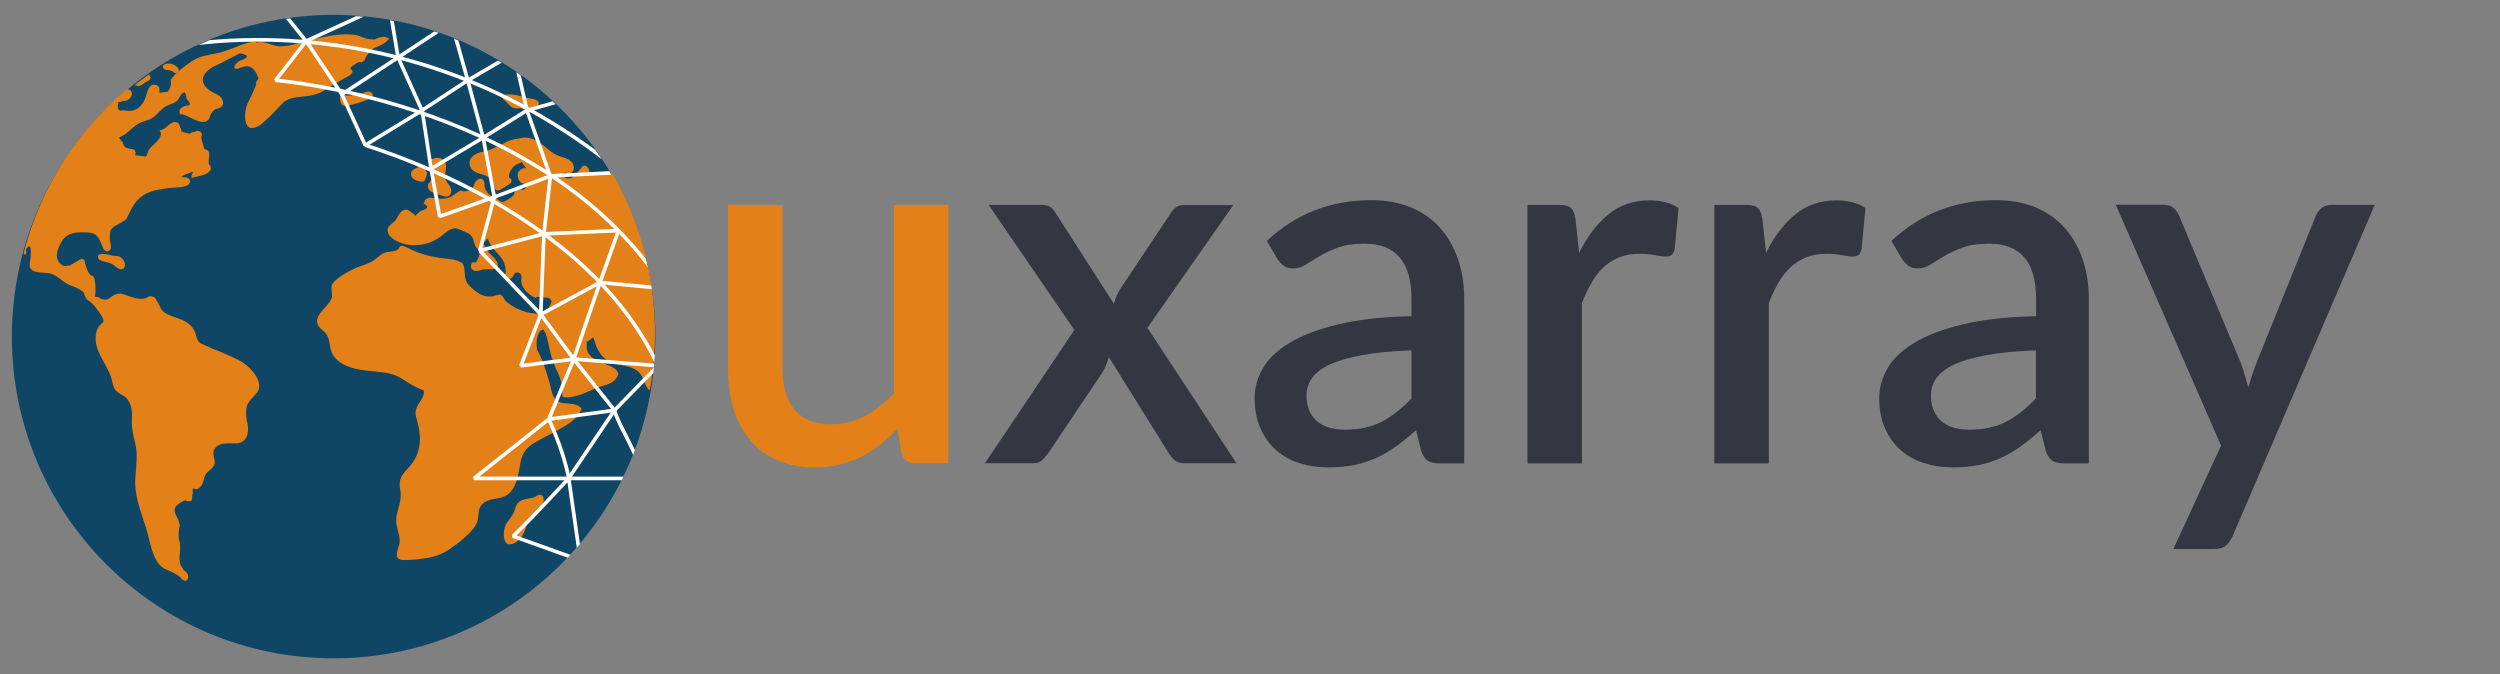 <?xml version="1.0" encoding="utf-8"?>
<!-- Generator: Adobe Illustrator 28.6.0, SVG Export Plug-In . SVG Version: 9.03 Build 54939)  -->
<svg version="1.1" id="Layer_1" xmlns="http://www.w3.org/2000/svg" xmlns:xlink="http://www.w3.org/1999/xlink" x="0px" y="0px"
	 viewBox="0 0 1431.3 386" style="enable-background:new 0 0 1431.3 386;" xml:space="preserve">
<rect x="0" y="0" width="1431.3" height="386" fill="#808080" stroke="none"/>
<style type="text/css">
	.st0{fill:#0F4565;}
	.st1{fill:#E38017;}

		.st2{clip-path:url(#SVGID_00000159459415444647854780000005754756254140055694_);fill:none;stroke:#FFFFFF;stroke-width:2.102;stroke-miterlimit:10;}

		.st3{clip-path:url(#SVGID_00000159459415444647854780000005754756254140055694_);fill:none;stroke:#FFFFFF;stroke-width:2.102;stroke-linejoin:bevel;stroke-miterlimit:10;}
	.st4{fill:#343741;}
</style>
<g>
	<g>
		<g>
			<circle class="st0" cx="191" cy="192.7" r="184.2"/>
			<g>
				<path class="st1" d="M101.9,38.8c-1.7-1.8-4.2-2.8-6.7-2.3c-1.6,0.3-2.9,1.7-1.2,3c1.3,1,3.1,0.4,4.5,1.2
					c0.9,0.5,1.4,1.4,2.6,1.2c1.4-0.3,1.6-1.8,0.8-2.8C102,39,102,38.9,101.9,38.8z"/>
				<path class="st1" d="M245,107.3c0.8,3.2,5.3,3.7,7.8,4.6c1.8,0.7,3.7,1.4,5-0.6c1.9-2.9-1-5.4-2.3-7.7c-2.1-3.7,1.4-7.9-1-11.3
					c-1.7-2.5-4.9-2.2-7.3-1.2c0,0-0.1,0-0.1,0c0,0-0.1,0-0.1,0.1c0,0-0.1,0-0.1,0.1c-0.1,0.1-0.2,0.1-0.3,0.2
					c-0.3,0.2-0.5,0.6-0.5,1.1c-0.1,0.3-0.2,0.6-0.1,0.9c-0.2,0.5-0.3,1.1-0.4,1.7c-0.1,0.9,0,1.8,0.5,2.7c0.2,0.3,0.5,0.5,0.8,0.7
					c0.2,0.2,0.4,0.3,0.7,0.5c0.1,0.1,0.3,0.2,0.3,0.3c1.3,2-0.7,3.4-2,5.1c0,0-0.1,0.1-0.2,0.1c-0.3,0.3-0.5,0.6-0.6,1
					C244.9,106.1,244.9,106.6,245,107.3z"/>
				<path class="st1" d="M289.4,300.8c-1.1,2.6-1.7,8.2,0.6,10.1c0.1,0.2,0.3,0.4,0.5,0.6c0.3,0.2,0.8,0.1,1.1,0.1
					c0.3,0,0.6,0,0.9,0c2.8-0.4,5.4-2.9,6.8-5.3c1.4-2.4,1.9-5.3,3.3-7.6c1.7-2.7,4.4-4.6,6.4-7.1c0.3-0.4,0.7-1,1-1.6
					c0.6-0.9,1-1.8,1.2-2.9c0.1-0.5,0.1-1.1,0-1.7c-0.1-1.2-0.6-2.1-2-2.1c0,0-1.1,0.1-1.2,0.2c-0.1,0-0.4,0.2-0.4,0.3
					c-3.5,2.3-8.3,1-11.2,4.3c-1,1.1-1.4,3-1.9,4.5c-0.3,1.2-2.3,3.9-2.7,4.6C290.9,298.3,290,299.4,289.4,300.8z"/>
				<path class="st1" d="M289.7,58.2c1.8,1.9,3.4,4.1,6.3,3.9c3.3-0.2,0.8-0.7,5.8,1.1c1.3,0.5,0.6,1,2.2,0.8c0.4,0,0.7-0.6,1-0.8
					c0.3-0.2,2.9-2.3,3.2-3.1c0.6-1.1,0.4-1.7-0.6-2.5c-1.1-0.9-3.6-1.1-4.9-1.4c-1.9-0.5-3.7-1-5.6-1.4c-2.8-0.7-5.5-1-8.3-0.5
					c-0.3-0.1-0.7,0-1,0.2c0,0-0.1,0-0.1,0c-0.1,0-0.2,0.2-0.1,0.3c0,0,0,0,0,0.1C286.9,56.2,289,57.5,289.7,58.2z"/>
				<path class="st1" d="M341,197.2c1.8,4.7,4.3,8.4,9,10.4c4.2,1.7,9,1.5,13.1,3.6c5.5,2.8,4.7,7.2,7.8,11.3
					c0.3,0.4,0.7,0.8,1.1,1.1c3.1-16.7,3.8-33.7,2.1-50.8c-2.3-23.5-9.1-46.1-20.1-67.1c-1-1.9-2-3.7-3-5.6c-1.6-0.4-3.2-1-4.8-1.3
					c-1.2-0.3-2.3-0.3-3.4-0.3c-0.7,0-1.4,0-2,0.1c-0.4,0-0.9,0-1.4,0.1c-3.6,0.1-0.9-0.3-2.7-2.5c-0.7-0.8-1.4-1.6-2.6-1.3
					c-1.1,0.3-0.9,1.1-1.5,1.6c-3.2,2.9-4.5,7.3-9.6,5c-0.7-0.2-1.4-0.4-2.1-0.7c0.9-0.7,1.8-1.3,2.7-2c0.3-0.1,1.7,0.9,2,0.8
					c0.2-0.1,0.3-0.1,0.5-0.2c0.7-0.1,1.3-0.5,1.7-1.2c0.8-0.9,1.1-2,0.5-3.7c-0.5-1.4-1.3-2.2-2.6-3c-2.4-1.5-5.4-1.8-7.9-3.2
					c-2.6-1.4-4.7-3.5-7-5.3c-4.1-3.1-8.6-5.4-13.7-3.7c-0.7,0.1-1.3,0.2-2,0.3c-2.2,0.4-4.4,1.1-6.4,2.3c-3.9,1.8-7.6,4.1-12,4.9
					c-0.7,0.1-1.4,0.3-2.1,0.5c-0.9,0.2-1.7,0.6-2.5,1.1c-2.2,1.2-3.8,3.2-3.1,6.3c0.4,1.8,1.5,2.9,3.2,3.8c4.4,2.2,8,1.1,10.4,6.8
					c0.1,0.2,0.2,0.4,0.3,0.6c0.2,1.5,0.5,2.9,1.9,3.1c0,0,0.1,0,0.1,0c0.7,0.1,1.7-0.4,3.6-1.6c1-0.7,4.3-2.2,4.4-3.8
					c0-0.7-0.2-1-0.6-1.3c-0.2-0.3-0.5-0.5-0.8-0.7c0-0.1-0.1-0.2-0.1-0.3c-0.3-2,1.5-5.2,3.8-6.9c0.8-0.3,1.6-0.7,2.3-1.1
					c0.2,0,0.4-0.1,0.5-0.1c0.2-0.1,0.5-0.3,0.7-0.4c0.8,1.2,1.7,2.3,2.5,3.5c0,0-1.3,0-1.4,0c-0.4,0.3-1.3,0.4-1.8,0.8
					c-1.6,1.3-1.9,2.7-1.5,4.2c0.1,1,0.5,2,1.3,2.7c0.1,0.2,0.2,0.3,0.3,0.5c0.6,0.8,6.5,0.8,1.6,4.2c-0.1,0.1-2.4-0.5-2.7-0.4
					c-1.2,0.3-1.5,0.7-2.2,1.6c-0.4,0.5-0.4,1.5-0.8,2c-0.6,0.8-5.2,3.9-6.6,3.7c-0.3,0-0.5-0.2-0.8-0.3c-0.6-0.4-1.1-0.8-1.7-1.2
					c-0.7-0.6-1.4-1.1-2-1.4c-2.5-1.2-2.7-0.6-4.5-3.6c-1.8-3.1-0.4-3-1.3-5.3c-0.9-2.1-2.8-1.8-4.3-0.4c-1.2,1.1-1.1,2.5-2,3.8
					c-1.3,1.8-2.6,2-5.1,2.4c-0.3,0-1.6-0.6-1.8-0.5c-2.6,0.8-4.4,3.2-7,4.1c-3.5,1.2-5.9,0.2-9.3,0.1c-0.5,0-1.5-0.3-2-0.1
					c-1.2,0.4-2.5,0.9-2.6,2.5c0,0,0,0.1,0,0.1c0,0,0,0.1,0,0.1c0,0,0,0.1,0,0.1c-1,0.5-0.3,0.9,0.7,1.2c0,0,0,0,0,0c0,0,0,0,0,0.1
					c0,0,0.1,0.1,0.1,0.1c0,0,0.1,0.1,0.1,0.1c1.5,1.2,0.5,2.3-2.9,3.2c-2.2,1.7-3.1,2.6-3.4,2.9c0,0-0.1-0.1-0.1-0.1
					c0-0.3-0.1-0.9-1.1-1.3c-1.5-0.6-2.1-2.2-3.9-2.2c-1.6,0-2.6,0.8-3.5,2c-1.3,1.7-1.5,2.9-3.1,4.7c0.4-0.4-3.1,2.6-3.3,2.9
					c-0.2,0.3-0.3,0.5-0.4,0.8c-0.3,0.5-0.4,1.1-0.3,1.7c0.1,2.9,3.3,5.1,6.2,6.4c5.4,2.4,11.6,2.4,17.2,0.6
					c2.8-0.9,5.4-2.4,7.7-4.2c2.2-1.8,4.5-4.1,7.7-4.2c0.2,0,0.5,0,0.9,0.1c0.1,0,0.2,0.1,0.4,0.1c2,0.9,4,1.7,6,2.6
					c0.4,0.3,0.8,0.5,1,0.7c2.7,2.1,1.9,5.1,3.7,7.6c0.4,0.6,1.6,1.3,1.9,1.9c0.5,1-1,5.5-2.3,6.6c-0.2,0.2-1.4-0.5-1.6-0.2
					c-0.1,0.1-0.2,0.3-0.3,0.4c-0.4,0.3-0.7,0.8-0.7,1.4c-0.3,0.9-0.1,1.9,1.1,2.7c1.9,1.3,4.1,0,5.9-0.4c1.5-0.3,6.5,0.6,7.7-1.1
					c0.6-0.9,0.6-0.8,0.5-2.2c-0.1-1.1-1.1-2.1-1.7-2.9c-1.9-2.3-3.8-3.2-5.3-6.2c-0.4-0.9-0.9-1.8-1.3-2.7c0.9-0.9,1.8-1.7,2.7-2.6
					c0.1,0,0.4,1.6,0.5,1.6c0.3,0.3,0.6,1.2,0.8,1.6c3.6,6,8.8,7.7,8.9,15.8c0,0.2,0,0.4,0,0.6c-0.1,0.1-0.1,0.3-0.2,0.4
					c-0.1,0.1-0.1,0.1,0,0.1c-0.1,0.4-0.2,0.7-0.2,1.1c0,0.3,0.1,0.6,0.3,0.8c0.2,0.9,0.8,1.4,2.6,1c0.8-0.2,1.2-0.6,1.5-1.1
					c0.4-0.4,0.7-0.9,0.9-1.5c0.1-0.1,0.2-0.2,0.2-0.3c1.2-1,3.3-0.8,3.9,1.2c0,0.2,0,0.5,0.1,0.7c0,0.1,0,0.2,0,0.3
					c-0.1,0.5-0.2,1.1-0.2,1.6c0,0.3,0,0.5,0.1,0.7c0,0.5,0,1.1,0.2,1.6c1,3.1,3.9,5.9,6.8,7.3c0.1,0,0.1,0,0.2,0.1
					c0.3,0.1,0.6,0.3,0.8,0.4c0.3,0.1,0.9-0.6,1.2-0.6c6.9,0.9,6.3-0.1,8.1,2.4c-0.5,2.2-1.6,4.1-3.3,5.8c-0.9,0.8-2,1.4-3,1.9
					c-2.8-0.7-6-0.6-8.7-1.5c-2.8-0.9-5.5-2-8-3.6c-1.1-0.8-2.1-1.6-3.2-2.4c-0.7-1.1-1.4-2.2-2.2-3.3c-1.7-1-1.5-0.6-2.1-0.4
					c-0.3,0-0.5,0.1-0.8,0.2c-0.2,0-0.4,0-0.7,0c-0.6,0.2-1.2,0.4-1.8,0.7c-3.1,0.3-5.9-0.3-8.2-2c-2-1.2-4.1-3-5.6-4.7
					c-3.1-3.4-1.5-7.8-2.8-10.9c-0.1-0.5-0.3-1-0.7-1.4c-0.3-0.3-0.7-0.6-1.2-0.7c-0.3-0.2-0.7-0.4-1.2-0.6
					c-3.5-1.3-7.7-1.3-11.3-1.9c-6.3-1-11.1-2.4-16.8-5.2c-0.4-0.2-0.8-0.4-1.3-0.6c-0.7-0.4-1.4-0.8-2.3-0.9c-0.1,0-0.2,0-0.3,0
					c-0.9-0.1-1.6,0.2-2,1.4c-1,1.6-3.6,1.7-5.8,2c-0.1,0-0.2,0-0.3,0c-0.2,0-0.5,0.1-0.7,0.1c-0.6,0.1-1.1,0.3-1.6,0.5
					c-2.8,1.3-4.8,3.9-7.6,5.2c-1.2,0.6-2.5,1.1-3.7,1.6c-1,0.3-2.1,0.7-3.1,1.1c-1.7,0.6-3.4,1.4-5,2.3c-1.8,0.9-3.6,1.9-5.3,3.1
					c-1.6,1.2-4.3,2.9-5.2,5c-0.7,1.6,0.4,5.1,0,7.1c-1.2,5-10.2,9.6-8.2,15.3c1,2.9,4,3.8,5.6,6.7c0.6,0.9,1,3.2,1.2,3.9
					c0.3,1.7,0.5,3.5,1.1,5.2c1.9,4.7,6.3,7.5,10.9,9c7.5,2.5,15.8,1.9,23.4,3.8c5.1,1.3,8.8,4.9,13.5,7.2c1.7,0.8,3.4,1.6,5.2,2.4
					c0.5,4-3.7,7.1-4.6,11c-0.5,2.1-0.1,3.4,0.5,5.4c2.5,8.6,3,17-2.4,24.8c-1.7,2.5-3.8,4.2-5.3,6.3c-0.6,0.7-1.1,1.5-1.4,2.4
					c-0.1,0.3-0.2,0.6-0.3,0.9c-0.3,0.9-0.4,1.9-0.4,3c0,1.3,0.4,2.7,0.5,4c0.4,3.9-0.4,6.5-1.4,10.1c-0.7,2.9-1.3,4.8-1,7.7
					c0.3,2.9,1.4,5.7,1.8,8.5c0.6,3.8-1.2,5.9-1.5,9.3c-0.1,0.7,0,1.3,0.1,1.7c0,0.1,0.1,0.2,0.1,0.3c0,0.1,0.1,0.1,0.1,0.1
					c0.1,0.1,0.1,0.2,0.2,0.3c0,0.1,0.1,0.1,0.2,0.1c1.4,1.5,4.7,1,7.2,0.9c2.4-0.1,4.7-0.3,7-0.7c3.7-0.4,7.3-1.2,10.7-2.8
					c2.3-1,4.4-2.4,6.4-3.9c3.1-2.1,6.2-4.6,9.2-7.6c1.8-1.8,3.6-3.8,4.6-6.2c1.9-4.8-0.8-9.7,6.4-12.7c0.6-0.2,1.2-0.4,1.8-0.6
					c2.5-0.5,5.2-0.8,7.5-1.8c0,0,0,0,0,0c1.4-0.6,2.7-1.4,3.9-2.9c3.5-4.2,4.2-10.3,5.2-15.5c1-5.7,2.9-9.2,8.2-12.3
					c3.8-2.2,7.7-4.2,11.6-6.3c4.9-2.7,10.9-5.7,14-10.6c1-1.5,1.3-2,1.2-2.5c0-0.1,0-0.2,0-0.3c-0.1-0.4-0.4-0.6-0.8-0.7
					c-0.1-0.1-0.2-0.2-0.3-0.3c-1.7-1.8-6.3-1.6-9.5-2.1c-0.3-0.1-0.5-0.1-0.8-0.1c-0.5-0.1-1-0.3-1.4-0.5
					c-4.3-2.2-4.3-7.6-5.6-11.7c-1.8-6-3.8-12.8-7-18.3c-0.5-4.1-0.3-10,3.3-11.4c0.1,0,0.1,0,0.2-0.1c0.2,0.2,0.5,0.4,0.7,0.6
					c-0.4,0.5-0.7,0.9,0.3,0.6c1.8,4.2,2.3,9,3.5,13.3c0.4,1.5,0.9,2.9,1.4,4.2c0.5,1.4,1,2.7,1.6,4.1c0.5,1,1,2,1.4,3
					c0.5,1.2,1,2.5,1.3,3.8c0.8,3,0.7,5.3,0.8,6.9c0,0.2,0,0.4,0,0.6c0,0.4,0,0.7,0.1,1.1c0.3,0.6,1,0.7,1.7,0.7
					c0.9,0.1,2.3,0,4.4-0.4c4.8-0.9,8.8-3.1,13.2-4.9c3.9-1.6,8.2-1.7,11.1-5.1c0.6-0.7,1-1.4,1.2-2c0.2-0.4,0.5-0.7,0.4-1.2
					c0-0.4-0.2-0.7-0.5-1.1c-1.2-2.5-5.9-3.9-8.8-5.1c-4.5-1.8-9.2-4.2-8.8-10c0.2-3.4-1.2-0.6,3.8-4.6
					C340.2,194.6,340.6,195.9,341,197.2z"/>
				<path class="st1" d="M243.3,95.6c-0.1-0.4-0.2-0.6-0.4-0.7c-0.2-0.2-0.4-0.3-0.8,0c0,0,0,0.1-0.1,0.1c-0.1,0-0.1,0-0.2,0
					c-1.7,0.5-3.8,1.2-5.2,2.2c-2.5,1.8-1.1,5,1.4,6c1.1,0.4,3.6,1.2,4.7,0.6c0.4-0.2,0.4-0.5,0.6-0.8c0.5-0.9,0.9-2.2,1.1-3.2
					c0.1-0.5,0.1-0.9-0.1-1.3c-0.2-0.4-0.5-0.8-0.7-1.1c-0.3-0.6-0.2-0.6-0.4-1.6C243.3,95.7,243.3,95.7,243.3,95.6z"/>
				<path class="st1" d="M56.1,147.3c0.2,1.4,1.5,1.8,2.6,2.2c1.7,0.5,3.3,0.7,4.9,1.4c1.5,0.7,2.5,1.8,3.9,2.7
					c2.5,1.5,4.6-0.1,3.9-3c-0.3-1.5-1.5-2.8-2.8-3.6c-0.4-0.2-1-0.3-1.6-0.4c-0.4-0.1-0.8-0.1-1.1-0.1c-0.5,0-0.9,0-1.3-0.1
					c0,0,0,0-0.1,0c-0.4-0.1-1.1-0.2-1.9-0.5c-0.1-0.1-0.2-0.1-0.3-0.2c-0.1-0.2-0.4-0.1-0.4,0.1C59.3,145.3,55.8,144.8,56.1,147.3z
					"/>
				<path class="st1" d="M79.6,49.2c1.2-0.2,2.7-1.5,3.7-2.1c0.8-0.5,2.3-1,2.7-1.9c0.4-0.8,0.1-1.8-0.7-2.3
					c-0.1-0.1-0.2-0.1-0.3-0.2c-2.7,2-5.4,4-8,6.1c0.3,0.1,0.7,0.1,1.2,0.2C79,49.2,78.8,49.3,79.6,49.2z"/>
				<path class="st1" d="M195.4,59.5c0.7,1.2,1.9,1.2,3.1,1c3.6-0.4,7.3-1.8,10.7-3c1.6-0.6,6.3-2.4,3.3-4.6c-1.5-1.1-3.5-0.1-5,0.4
					c-3.9,1.2-7.8,2.1-11.7,0.7c-0.2-0.1-0.3,0.1-0.2,0.3C194,54.8,194.7,58.4,195.4,59.5z"/>
				<path class="st1" d="M222.6,22c-1.9-1.1-2.9-1.1-5.1-0.6c-1.1,0.4-2.2,0.8-3.3,1.2c-2.9,0.1-5.6-0.6-8.1-1.9
					c-1.5-0.4-2.6-0.8-4.3-0.9c-8.5-0.8-18.4,1.7-26.5,3.7c-4.9,1.2-10,3.1-15.2,3c-4-0.1-7.5-2.6-11.5-2.4c-0.5,0-1,0.1-1.6,0.3
					c-1.1-0.7-2.3-0.6-4-0.2c-6.4,1.6-12.3,5-18.9,6.3c-4.9,1-9.8,1.6-14,4.4c-4,2.6-9.8,6.9-12.3,10.8c0,0.1,0,0.1,0,0.2
					c0.3,2.6-0.3,4.8-1.8,6.6c-1.6,0.2-3.2,0.4-4.7,0.6c0.1-0.7-0.2-2.9-0.1-2.7c-0.3-0.9-0.8-1.3-1.8-1.7c-3.9-1.4-5.1,3.7-5.8,6.2
					c-1.4,4.9-4.8,8.6-9.6,8.6c-0.8-0.1-1.6-0.2-2.4-0.2c-0.3-0.1-0.6-0.1-1-0.2c-2.8,0.9-3.8-0.7-2.8-4.7c0.5-0.1,1.1-0.1,1.6-0.2
					c1.2-0.6,2.7-0.2,3.9-1c1.6-1.1,3.1-3.4,1.6-5.3c-0.8-0.9-1.5-0.8-2.4-0.7c-7.8,6.6-15,13.8-21.7,21.7
					C35,91.5,23.2,113,15.9,136.5c-0.9,2.9-1.7,5.7-2.4,8.6c0.3,0.3,0.5,0.5,0.8,0.8c0.1,0.1,0.3,0.1,0.3-0.1c0,0,0-0.2,0.1-0.3
					c0.4-0.6,0.4-1.4,0.2-2.1c0-0.4,0-0.7,0-0.6c2.2-3.7,2.8-1,2.8,1.4c0,1.3-0.3,3.8-0.4,4.7c-0.3,2.1-0.9,4.2,1,5.7
					c2.8,2.1,8.2,1.1,11.3,2.2c3.7,1.4,5.5,3.8,8.7,5.6c2.3,1.3,4.3,1.6,6.7,3c4.4,2.5,2.3,1.8,4,4.8c0.4,0.8,0.8,1.5,1.6,1.9
					c0.2,0.1,0.4,0.2,0.5,0.2c0.3,0.4,0.9,0.6,1.1,0.9c1.2,2,0.3,0.1,0.6,0.4c0.9,1,7,8.5,6.4,10.4c0,0.2-0.1,0.3-0.2,0.5
					c-0.3,0.3-0.6,0.5-0.9,0.8c-0.3,0.3-0.6,0.6-0.9,1c-0.4,0.3-0.7,0.7-0.9,1c-0.8,1.3-1.2,2.7-1.4,4.2c-1.3,9,5.6,16,8.5,23.9
					c1.1,3,0.9,6.2,3.2,8.5c1.8,1.8,4.6,2.4,6.2,4.5c3,3.9,2.9,8,2.7,12.6c-0.2,4.3,0.8,8.2,1.8,12.3c1.7,7,0.7,13.1,0.2,20.1
					c-0.8,10,3.1,19.4,6.1,28.8c2.1,6.6,3.4,18.2,9.3,22.6c1.3,1,2.7,1.4,4.2,2.1c2.6,1.2,2.9,1.2,6.2,3.6c0.1,0.1,0.9,1.3,1,1.3
					c1.3,0.4,1.3,1.3,2.6,0.4c1.1-0.8,0.9-2.6,0.5-3.6c-0.4-1-1.7-1.6-2.3-2.4c-2.7-3.3-2.5-5.9-2.1-9.9c0.1-1.2,0.1-2.2,0.1-3.1
					c0-1.3-0.1-2.6-0.5-3.8c-0.1-0.3-0.1-0.6-0.2-0.9c-0.4-2.2,0-4.2,0.2-6.3c0.3-0.6,0.4-1.3,0.3-1.9c-0.1-0.3-0.2-0.6-0.3-0.9
					c0-0.2,0-0.3-0.1-0.5c-0.5-2.5-3.9-5.7-1.9-8.8c0.7-1.1,3.8-3.4,5.4-3.6c0.4-0.1,1,0.6,1.4,0.5c0.2-0.1,0.4-0.1,0.6-0.1
					c0.2,0,0.3,0,0.5,0c0.4,0,0.7,0,1.3-0.6c0.2-0.2,0.2-1.7,0.2-1.9c0.1-0.8,0.3-1.6,0.4-2.4c-0.4-2.3,0.2-2.9,1.6-1.8
					c0,0,0.1,0,0.1,0c0.1-0.1,0.2-0.1,0.3-0.2c1,0.1,1.8-0.6,2.4-1.4c0.2-0.2,0.4-0.5,0.7-0.9c1.2-1.9,1.2-4.8,2.7-6.8
					c0.6-0.8,1.8-1.5,2.5-2.2c0.8-0.8,1.6-1.7,2-2.8c0.2-0.7,0.3-1.3,0.2-2c0-0.2,0-0.4-0.1-0.6c-0.3-2.1-1.3-4.2-0.1-6.1
					c3-4.5,8.2-3.1,12.5-3.4c0.4,0,0.8,0,1.1,0c0.8-0.1,1.5-0.4,2.2-0.8c1.3-0.7,2.4-1.9,3.1-3.9c0-0.1,0.1-0.2,0.1-0.4
					c0.1-0.6,0.4-2.9,0.3-4.2c-0.1-1.3-0.8-3.7-0.9-5.2c0-0.2,0-0.4-0.1-0.6c-0.2-3.4-0.3-6,1.7-8.8c1.1-1.5,2.3-2.5,3.4-3.9
					c0.7-0.9,1.5-1.6,1.9-2.7c2.1-5.5-4.3-12.6-8.5-15.4c-4.4-2.9-9.6-4.8-14.3-6.9c-0.8-0.3-1.9-0.8-3.2-1.2
					c-2.3-1-4.5-2.1-6.8-3.1c-0.2-0.1-0.4-0.2-0.6-0.3c-0.2-0.2-0.4-0.3-0.6-0.5c-1.6-1.8-1.7-4.5-2.7-6.5c-1.5-3-3.9-4.8-6.9-6.2
					c-1.6-0.7-3.2-1.2-4.8-1.8c-1.7-0.6-3.5-1.3-5-2.2c-3-1.9-2.9-4.4-4.9-7.1c-0.1-0.2-0.2-0.3-0.3-0.5c-0.2-0.5-0.5-0.9-0.9-1.3
					c-0.1-0.1-0.2-0.1-0.3-0.2c0,0,0,0-0.1,0c-0.1,0-0.1-0.1-0.2-0.1c-0.3-0.2-0.8-0.3-1.4-0.4c-1.4-0.2-2.4,1-3.6,1.3
					c-4.5,0.8-8.1-1.1-12-2.4c-2.2-0.7-3.6-0.4-5.6,0.4c-2.2,1-3.3,3.6-7,2.3c-0.3-0.1-0.5-0.2-0.7-0.3c-0.6-0.4-1.3-0.8-2-0.9
					c0,0-0.1,0-0.1,0c0,0-0.1,0-0.1,0c-0.3,0-0.6-0.1-1.1,0c0.7-2.8,0.3-8,0-9.5c-0.1-0.6-0.2-1-0.4-1.3c-0.1-0.4-0.3-0.7-0.6-1
					c-0.4-0.3-0.8-0.5-1.3-0.6c-0.1-0.1-0.2-0.2-0.2-0.2c-2-2.1-2.3-4.3-3.1-6.5c-0.2-0.7,0-1.8-0.8-2.3c-1-0.6-1.1-0.5-1.6-0.2
					c-0.1,0-0.2,0.1-0.2,0.1c-0.2,0.1-0.4,0.1-0.6,0.2c0.1,0-2.6,1.5-5,3c-1.8,0.6-3.8,0.9-4.8,0.2c-4.7-3.2-3.3-8.1-1.2-12.2
					c3-6,7.2-6.7,13.2-6.7c6.4,0,8.1,0.9,10.6,7.3c0.1,0.3,0.2,0.6,0.4,0.9c0.1,0.6,0.4,1.1,0.7,1.6c0.1,0.2,0.3,0.3,0.5,0.4
					c0.8,0.9,1.8,1.2,3.1-0.2c1.1-1.1,0-4.4-0.1-5.9c0-1.4-0.2-4.1,0.5-5.4c1.4-2.4,5.1-3.5,7-4.9c0.2-0.1,0.3-0.2,0.4-0.3
					c0.3-0.1,0.6-0.3,0.9-0.5c0.7-0.5,1.1-1.4,1.4-2.2c0.9-1.5,1.5-3.3,2.9-5.5c5.2-8.7,12.2-9.5,21.3-10.7c2.4-0.3,9.9,0,11.2-2.7
					c0.6-1.2,0.4-1.7,0-2.1c-0.3-0.4-0.7-0.7-1.1-0.9c-0.1-0.1-0.2-0.1-0.3-0.2c-0.9-0.7-0.8,0.2-1.7-0.2c-3.1,0.1-1.3-1,5.4-3.3
					c-0.3,0.4-0.6,0.8-0.8,1.2c0,0.1,0,0.2,0,0.3c-0.2,0.3-0.3,0.7-0.4,1c-0.1,0.2-0.1,0.4,0.1,1c0,0.1,0.1,0.2,0.2,0.1
					c2.7-0.8,8-1.3,10-3.7c0.9-1,1-1.6,0.8-2.1c0-0.2-0.1-0.5-0.2-0.8c-0.2-0.4-0.5-0.7-0.8-1c0-0.1-0.1-0.3-0.1-0.4
					c-0.6-2.3,1.1-5.4-0.4-7.4c-0.5-0.7-1.8-0.7-2.3-1.3c-0.1-0.1-1.4-4.9-1.6-5.9c-0.1-0.6,0.2-1.6,0.3-2.3c0-0.2-0.1-0.5-0.2-0.7
					c0,0-0.1-0.1-0.1-0.1c-0.2-0.5-0.6-0.8-1.6-1.1c-1.2-0.3-2,0.5-3,0.6c-2.8,0.5-0.5,1.6-4.5,0.4c-4.6-1.4-1.3-0.4-2.8-2.7
					c-0.1-0.2-0.2-0.4-0.3-0.6c-0.1-0.4-0.2-0.8-0.4-1.2c-0.2-0.7-0.6-1.3-2-1.6c-3.4-0.6-5.7,4.5-9.1,4.6c-0.2,0-0.3,0.2-0.2,0.3
					c2.1,2.6-0.9,5.6-3.5,8.1c-0.7,0.5-1.3,1.1-1.8,1.7c-0.1,0.1-0.1,0.1-0.1,0.2c-0.4,0.5-0.8,0.9-1,1.3c0.1-0.1-1.4,3.6-1.3,3.5
					c-2.1-0.2-4.3-0.5-6.4-0.7c0.2-0.5,0.3-1,0.4-1.5c-0.1-0.1-0.2-0.3-0.3-0.6c0,0,0-0.1,0-0.1c-0.1-0.3-0.2-0.6-0.3-0.7
					c-0.7-0.9-2.3-0.5-3.2-1c-2.1-0.1-3.3-1.4-3.7-3.8c-1.2-0.8-1.8-1.7-2-2.6c4.9-1.5,8-6.9,12.9-8.7c2-0.7,4.2-1.2,6-2.3
					c2.5-1.5,4-3.9,6.3-5.7c2.6-2,4.9-2.1,7.5-3.7c0.4-0.3,1-1.2,1.3-1.6c0.4-0.7,0.8-1.4,1.1-1.9l0.2-0.3l0.2-0.3
					c0.2-0.2,0.3-0.3,0.5-0.5c0.3-0.3,0.7-0.5,1.1-0.7c0.8,0,1.3,1.2,1.5,3.7c2.1,2.3,2.5,3.5,1.2,3.6c-0.1,0.1-0.2,0.2-0.3,0.2
					c-1,0.1-2,0.2-2.9,0.7c0,0-0.1,0.1-0.1,0.1c-0.5,0.2-1,0.4-1.3,0.9c-1,1.5-0.7,1.6-0.4,3.2c0,0.1,0.1,0.2,0.2,0.1
					c3.9-0.4,11.9,7.3,16,3.2c0.3-0.3,0.5-0.8,0.8-1.1c0.2-0.6,0.3-1.1,0.4-1.7c1.2-2.3,2.7-3.5,4.7-3.7c0.2-0.1,0.3-0.2,0.4-0.3
					c0.3-0.1,0.5-0.2,0.8-0.3c0.2-0.1,0.4-0.3,0.6-0.5c0.3-0.3,0.5-0.6,0.7-1.3c0.4-1.4-0.2-2.8-1.1-3.9c-1.3-1.7-3.8-2.3-5.5-3.4
					c-5.7-3.6-7.6-8.8,0.6-13.9c0.3-0.2,0.6-0.3,0.9-0.5c1.2-0.5,2.4-1.1,3.6-1.7c3.8-1.9,7.5-3.8,11.3-5.8c2.2,0.4,3.5,0.9,3.9,1.4
					c0.4,0.6-0.6,1.4-1.1,1.7c-0.5,0.3-2.3,0.9-2.3,0.9c-0.1,0-0.2,0.1-0.3,0.1c-0.6,0.4-1.3,0.7-1.8,1.2c-1.1,1.1-1.4,1.4-1.6,3
					c0,0.1,0,0.1,0.1,0.2c0.1,0.1,0.2,0.1,0.3,0.1c0.3,0.2,0.6,0.3,1,0.3c1,0,1.6-0.7,3.3-1C143.2,37,146,39,148,45
					c-0.4,0.5-0.7,0.9-1,1.5c0.1-1.8-0.7,2.9-0.5,2.4c-1.2,3.1-2.7,6.1-4.1,9c-0.7,1.4-1.1,2.2-1.5,3.8c-0.5,2.1-0.8,5.1-0.4,7.3
					c0.7,4,2.7,4.8,5.2,4.1c0.8-0.2,1.6-0.5,2.3-1c0.6-0.2,1.2-0.7,1.9-1.2c0,0,0.4-0.3,0.3-0.3c0,0,1.7-1.5,2.1-1.9
					c4.7-4.1,9.2-9.6,10.6-10.6c4-2.8,9.2-2.4,13.9-3.2c3.9-0.7,7-1.8,10.3-4c3.9-2.6,7.3-4.6,11.4-6.8c1.9-1,1.4-0.5,2.7-1.9
					c1.1-1.3,0.7-1.8,0.1-2.2c0-0.1,0-0.2-0.1-0.2c-0.2-0.3-0.5-0.6-0.6-0.9c0.3-0.6,1.5-1.5,4.3-3.1c0.2-0.1,0.3-0.2,0.4-0.2
					c0.4,0,0.8-0.1,1.1-0.1c0.3,0.2,0.3,0.6,1.7-0.5c1.3-1,0.9-1.8,1.8-3c2.7-3.7,3.3-4.1,6.6-5.5c2.5-1.1,4.4-1.9,6-4
					C222.7,22.2,222.7,22,222.6,22z"/>
			</g>
		</g>
		<g>
			<defs>
				<circle id="SVGID_1_" cx="191" cy="193" r="184.2"/>
			</defs>
			<clipPath id="SVGID_00000110433053941335529120000000080218259998484869_">
				<use xlink:href="#SVGID_1_"  style="overflow:visible;"/>
			</clipPath>

				<path style="clip-path:url(#SVGID_00000110433053941335529120000000080218259998484869_);fill:none;stroke:#FFFFFF;stroke-width:2.102;stroke-miterlimit:10;" d="
				M93.2,28.1c0,0,147.6-37,278.1,84.4"/>

				<path style="clip-path:url(#SVGID_00000110433053941335529120000000080218259998484869_);fill:none;stroke:#FFFFFF;stroke-width:2.102;stroke-linejoin:bevel;stroke-miterlimit:10;" d="
				M384.9,172.2C318.8,58.6,157.8,46,157.8,46l17.5-22.5L195.7,54l32.2-21.1l13.7,30.3L267.8,46l8.8,32.8l25.1-15.6l13.3,37.5
				l38.8-1.9"/>

				<path style="clip-path:url(#SVGID_00000110433053941335529120000000080218259998484869_);fill:none;stroke:#FFFFFF;stroke-width:2.102;stroke-miterlimit:10;" d="
				M209.1,83.1c39.8,12.8,149.6,55.9,175.8,148.4"/>

				<polyline style="clip-path:url(#SVGID_00000110433053941335529120000000080218259998484869_);fill:none;stroke:#FFFFFF;stroke-width:2.102;stroke-linejoin:bevel;stroke-miterlimit:10;" points="
				157.8,1.8 175.2,23.5 222.7,1.8 227.9,32.9 258.4,12.8 267.8,46 294.2,30.6 301.7,63.2 325.5,56.5 			"/>

				<polyline style="clip-path:url(#SVGID_00000110433053941335529120000000080218259998484869_);fill:none;stroke:#FFFFFF;stroke-width:2.102;stroke-linejoin:bevel;stroke-miterlimit:10;" points="
				375,164.7 343.5,161.7 354.1,132 311.4,133.9 315.1,100.8 283,112.8 276.6,78.8 246.8,96.6 241.7,63.2 209.1,83.1 195.7,54
				"/>

				<path style="clip-path:url(#SVGID_00000110433053941335529120000000080218259998484869_);fill:none;stroke:#FFFFFF;stroke-width:2.102;stroke-linejoin:bevel;stroke-miterlimit:10;" d="
				M274.7,143.5"/>

				<path style="clip-path:url(#SVGID_00000110433053941335529120000000080218259998484869_);fill:none;stroke:#FFFFFF;stroke-width:2.102;stroke-linejoin:bevel;stroke-miterlimit:10;" d="
				M351.8,234.9l-26.3,39l41.5,0C368.9,265.7,354,244,351.8,234.9"/>

				<path style="clip-path:url(#SVGID_00000110433053941335529120000000080218259998484869_);fill:none;stroke:#FFFFFF;stroke-width:2.102;stroke-linejoin:bevel;stroke-miterlimit:10;" d="
				M274.7,143.5"/>

				<path style="clip-path:url(#SVGID_00000110433053941335529120000000080218259998484869_);fill:none;stroke:#FFFFFF;stroke-width:2.102;stroke-linejoin:bevel;stroke-miterlimit:10;" d="
				M314.2,240c5.8,12.5,9.4,23.9,11.5,33.9l-54.3,0L314.2,240"/>

				<path style="clip-path:url(#SVGID_00000110433053941335529120000000080218259998484869_);fill:none;stroke:#FFFFFF;stroke-width:2.102;stroke-linejoin:bevel;stroke-miterlimit:10;" d="
				M298.2,209.4"/>

				<polyline style="clip-path:url(#SVGID_00000110433053941335529120000000080218259998484869_);fill:none;stroke:#FFFFFF;stroke-width:2.102;stroke-linejoin:bevel;stroke-miterlimit:10;" points="
				274.7,143.5 309.6,180 298.2,209.4 328.5,205.6 314.2,240 351.8,234.9 376.7,209.4 328.5,205.6 343.5,161.7 309.6,180
				311.4,133.9 274.7,143.5 283,112.8 251.7,123.9 246.8,96.6 			"/>

				<path style="clip-path:url(#SVGID_00000110433053941335529120000000080218259998484869_);fill:none;stroke:#FFFFFF;stroke-width:2.102;stroke-linejoin:bevel;stroke-miterlimit:10;" d="
				M332.3,320.8l-6.7-47c0,0-19.1,20.9-31.8,33.2L332.3,320.8z"/>

				<polyline style="clip-path:url(#SVGID_00000110433053941335529120000000080218259998484869_);fill:none;stroke:#FFFFFF;stroke-width:2.102;stroke-linejoin:bevel;stroke-miterlimit:10;" points="
				309.6,180 328.5,205.6 351.8,234.9 			"/>
		</g>
	</g>
</g>
<g>
	<path class="st1" d="M542.9,117.3v147.9h-18.8c-4.2,0-6.8-2-8-5.9l-2.3-13.8c-3.1,3.3-6.4,6.3-9.8,9c-3.4,2.7-7.1,5-10.9,7
		c-3.9,1.9-8,3.4-12.4,4.5c-4.4,1.1-9.1,1.6-14.1,1.6c-8.1,0-15.3-1.4-21.5-4.1c-6.2-2.7-11.4-6.5-15.6-11.5
		c-4.2-4.9-7.4-10.8-9.5-17.8c-2.1-6.9-3.2-14.5-3.2-22.8v-94.1H448v94.1c0,10,2.3,17.7,6.9,23.2c4.6,5.5,11.6,8.3,21,8.3
		c6.9,0,13.3-1.6,19.2-4.7c5.9-3.1,11.5-7.5,16.7-13V117.3H542.9z"/>
	<path class="st4" d="M707.9,265.2h-29.9c-2.4,0-4.3-0.6-5.7-1.9c-1.4-1.3-2.5-2.7-3.4-4.2l-34.1-54.7c-0.9,3.3-2,6.1-3.5,8.6
		l-30.9,46.1c-1.1,1.5-2.2,2.9-3.6,4.2c-1.3,1.3-3,1.9-5.1,1.9h-27.8l51.2-76.3L566,117.3h29.9c2.4,0,4.2,0.4,5.3,1.1
		c1.1,0.7,2.1,1.8,3,3.3l33.5,52.2c0.9-3.2,2.2-6.2,4.1-9.1l28.3-42.5c1.9-3.3,4.4-4.9,7.4-4.9h28.6l-49.2,70.3L707.9,265.2z"/>
	<path class="st4" d="M725.3,137.9c16.7-15.6,36.6-23.3,59.7-23.3c8.5,0,16.1,1.4,22.7,4.1c6.6,2.8,12.2,6.6,16.7,11.7
		c4.5,5,7.9,11,10.3,17.9c2.4,6.9,3.6,14.6,3.6,23v94h-13.9c-3,0-5.3-0.5-6.8-1.4c-1.5-0.9-2.9-2.8-3.9-5.6l-3-12
		c-3.8,3.4-7.5,6.4-11.2,9.1c-3.7,2.7-7.5,4.9-11.4,6.7c-3.9,1.8-8.1,3.2-12.6,4.1c-4.5,0.9-9.5,1.4-14.9,1.4
		c-6,0-11.6-0.8-16.7-2.5c-5.2-1.6-9.6-4.1-13.4-7.5c-3.8-3.3-6.7-7.5-8.9-12.4c-2.2-4.9-3.3-10.7-3.3-17.4c0-5.7,1.5-11.3,4.6-16.7
		c3-5.4,8.1-10.3,15.1-14.6c7-4.3,16.2-7.9,27.7-10.7c11.5-2.8,25.6-4.4,42.4-4.8v-9.9c0-10.6-2.3-18.6-6.8-23.8
		c-4.5-5.2-11.2-7.8-20-7.8c-6,0-11,0.7-15.1,2.2c-4.1,1.5-7.6,3.1-10.6,4.9c-3,1.7-5.7,3.4-8,4.9c-2.3,1.5-4.8,2.2-7.4,2.2
		c-2.1,0-3.9-0.6-5.4-1.7c-1.5-1.1-2.7-2.5-3.7-4.1L725.3,137.9z M808,200.6c-11.1,0.4-20.5,1.3-28.1,2.7
		c-7.6,1.4-13.8,3.2-18.6,5.4c-4.7,2.2-8.1,4.8-10.2,7.8c-2.1,3-3.1,6.3-3.1,9.9c0,3.5,0.6,6.5,1.7,8.9c1.1,2.5,2.7,4.5,4.6,6.1
		c2,1.6,4.3,2.8,7,3.5c2.7,0.7,5.6,1.1,8.8,1.1c8.1,0,15.1-1.5,21-4.6c5.8-3,11.5-7.5,17-13.3V200.6z"/>
	<path class="st4" d="M904.1,144.8c4.6-9.4,10.2-16.7,16.8-22.1c6.6-5.4,14.5-8,23.6-8c3.2,0,6.2,0.4,9,1.1c2.8,0.7,5.3,1.8,7.5,3.3
		l-2.2,23.5c-0.4,1.6-1,2.8-1.8,3.4c-0.8,0.6-1.9,0.9-3.3,0.9c-1.5,0-3.5-0.3-6.2-0.8c-2.7-0.5-5.6-0.8-8.6-0.8
		c-4.3,0-8.2,0.6-11.5,1.9c-3.3,1.3-6.3,3.1-9,5.5c-2.7,2.4-5,5.4-7,8.8s-3.9,7.4-5.7,11.9v91.9h-31.2V117.3h18.1
		c3.3,0,5.6,0.6,6.8,1.8c1.3,1.2,2.1,3.3,2.6,6.3L904.1,144.8z"/>
	<path class="st4" d="M1011.1,144.8c4.6-9.4,10.2-16.7,16.8-22.1c6.6-5.4,14.5-8,23.6-8c3.2,0,6.2,0.4,9,1.1
		c2.8,0.7,5.3,1.8,7.5,3.3l-2.2,23.5c-0.4,1.6-1,2.8-1.8,3.4c-0.8,0.6-1.9,0.9-3.3,0.9c-1.5,0-3.5-0.3-6.2-0.8
		c-2.7-0.5-5.6-0.8-8.6-0.8c-4.3,0-8.2,0.6-11.5,1.9c-3.3,1.3-6.3,3.1-9,5.5c-2.7,2.4-5,5.4-7,8.8s-3.9,7.4-5.7,11.9v91.9h-31.2
		V117.3h18.1c3.3,0,5.6,0.6,6.8,1.8c1.3,1.2,2.1,3.3,2.6,6.3L1011.1,144.8z"/>
	<path class="st4" d="M1082.9,137.9c16.7-15.6,36.6-23.3,59.7-23.3c8.5,0,16.1,1.4,22.7,4.1c6.6,2.8,12.2,6.6,16.7,11.7
		c4.5,5,7.9,11,10.3,17.9c2.4,6.9,3.6,14.6,3.6,23v94h-13.9c-3,0-5.3-0.5-6.8-1.4c-1.5-0.9-2.9-2.8-3.9-5.6l-3-12
		c-3.8,3.4-7.5,6.4-11.2,9.1c-3.7,2.7-7.5,4.9-11.4,6.7c-3.9,1.8-8.1,3.2-12.6,4.1c-4.5,0.9-9.5,1.4-14.9,1.4
		c-6,0-11.6-0.8-16.7-2.5c-5.2-1.6-9.6-4.1-13.4-7.5c-3.8-3.3-6.7-7.5-8.9-12.4c-2.2-4.9-3.3-10.7-3.3-17.4c0-5.7,1.5-11.3,4.6-16.7
		c3-5.4,8.1-10.3,15.1-14.6c7-4.3,16.2-7.9,27.7-10.7c11.5-2.8,25.6-4.4,42.4-4.8v-9.9c0-10.6-2.3-18.6-6.8-23.8
		c-4.5-5.2-11.2-7.8-20-7.8c-6,0-11,0.7-15.1,2.2c-4.1,1.5-7.6,3.1-10.6,4.9c-3,1.7-5.7,3.4-8,4.9c-2.3,1.5-4.8,2.2-7.4,2.2
		c-2.1,0-3.9-0.6-5.4-1.7c-1.5-1.1-2.7-2.5-3.7-4.1L1082.9,137.9z M1165.5,200.6c-11.1,0.4-20.5,1.3-28.1,2.7
		c-7.6,1.4-13.8,3.2-18.6,5.4c-4.7,2.2-8.1,4.8-10.2,7.8c-2.1,3-3.1,6.3-3.1,9.9c0,3.5,0.6,6.5,1.7,8.9c1.1,2.5,2.7,4.5,4.6,6.1
		c2,1.6,4.3,2.8,7,3.5c2.7,0.7,5.6,1.1,8.8,1.1c8.1,0,15.1-1.5,21-4.6c5.8-3,11.5-7.5,17-13.3V200.6z"/>
	<path class="st4" d="M1359.6,117.3l-81.5,189.9c-1.1,2.2-2.3,4-3.8,5.2c-1.5,1.3-3.8,1.9-6.9,1.9h-23.1l27.3-59.2l-60.3-137.9h27.1
		c2.6,0,4.6,0.6,6,1.8c1.4,1.2,2.4,2.6,3.1,4.3l35.2,84c0.9,2.4,1.7,4.8,2.4,7.2c0.7,2.4,1.4,4.8,2.1,7.3c0.8-2.5,1.5-5,2.3-7.4
		c0.8-2.4,1.6-4.8,2.6-7.2l33.8-83.8c0.7-1.7,1.8-3.2,3.4-4.4c1.6-1.2,3.4-1.7,5.3-1.7H1359.6z"/>
</g>
<path class="st4" d="M-13,12.2"/>
</svg>
